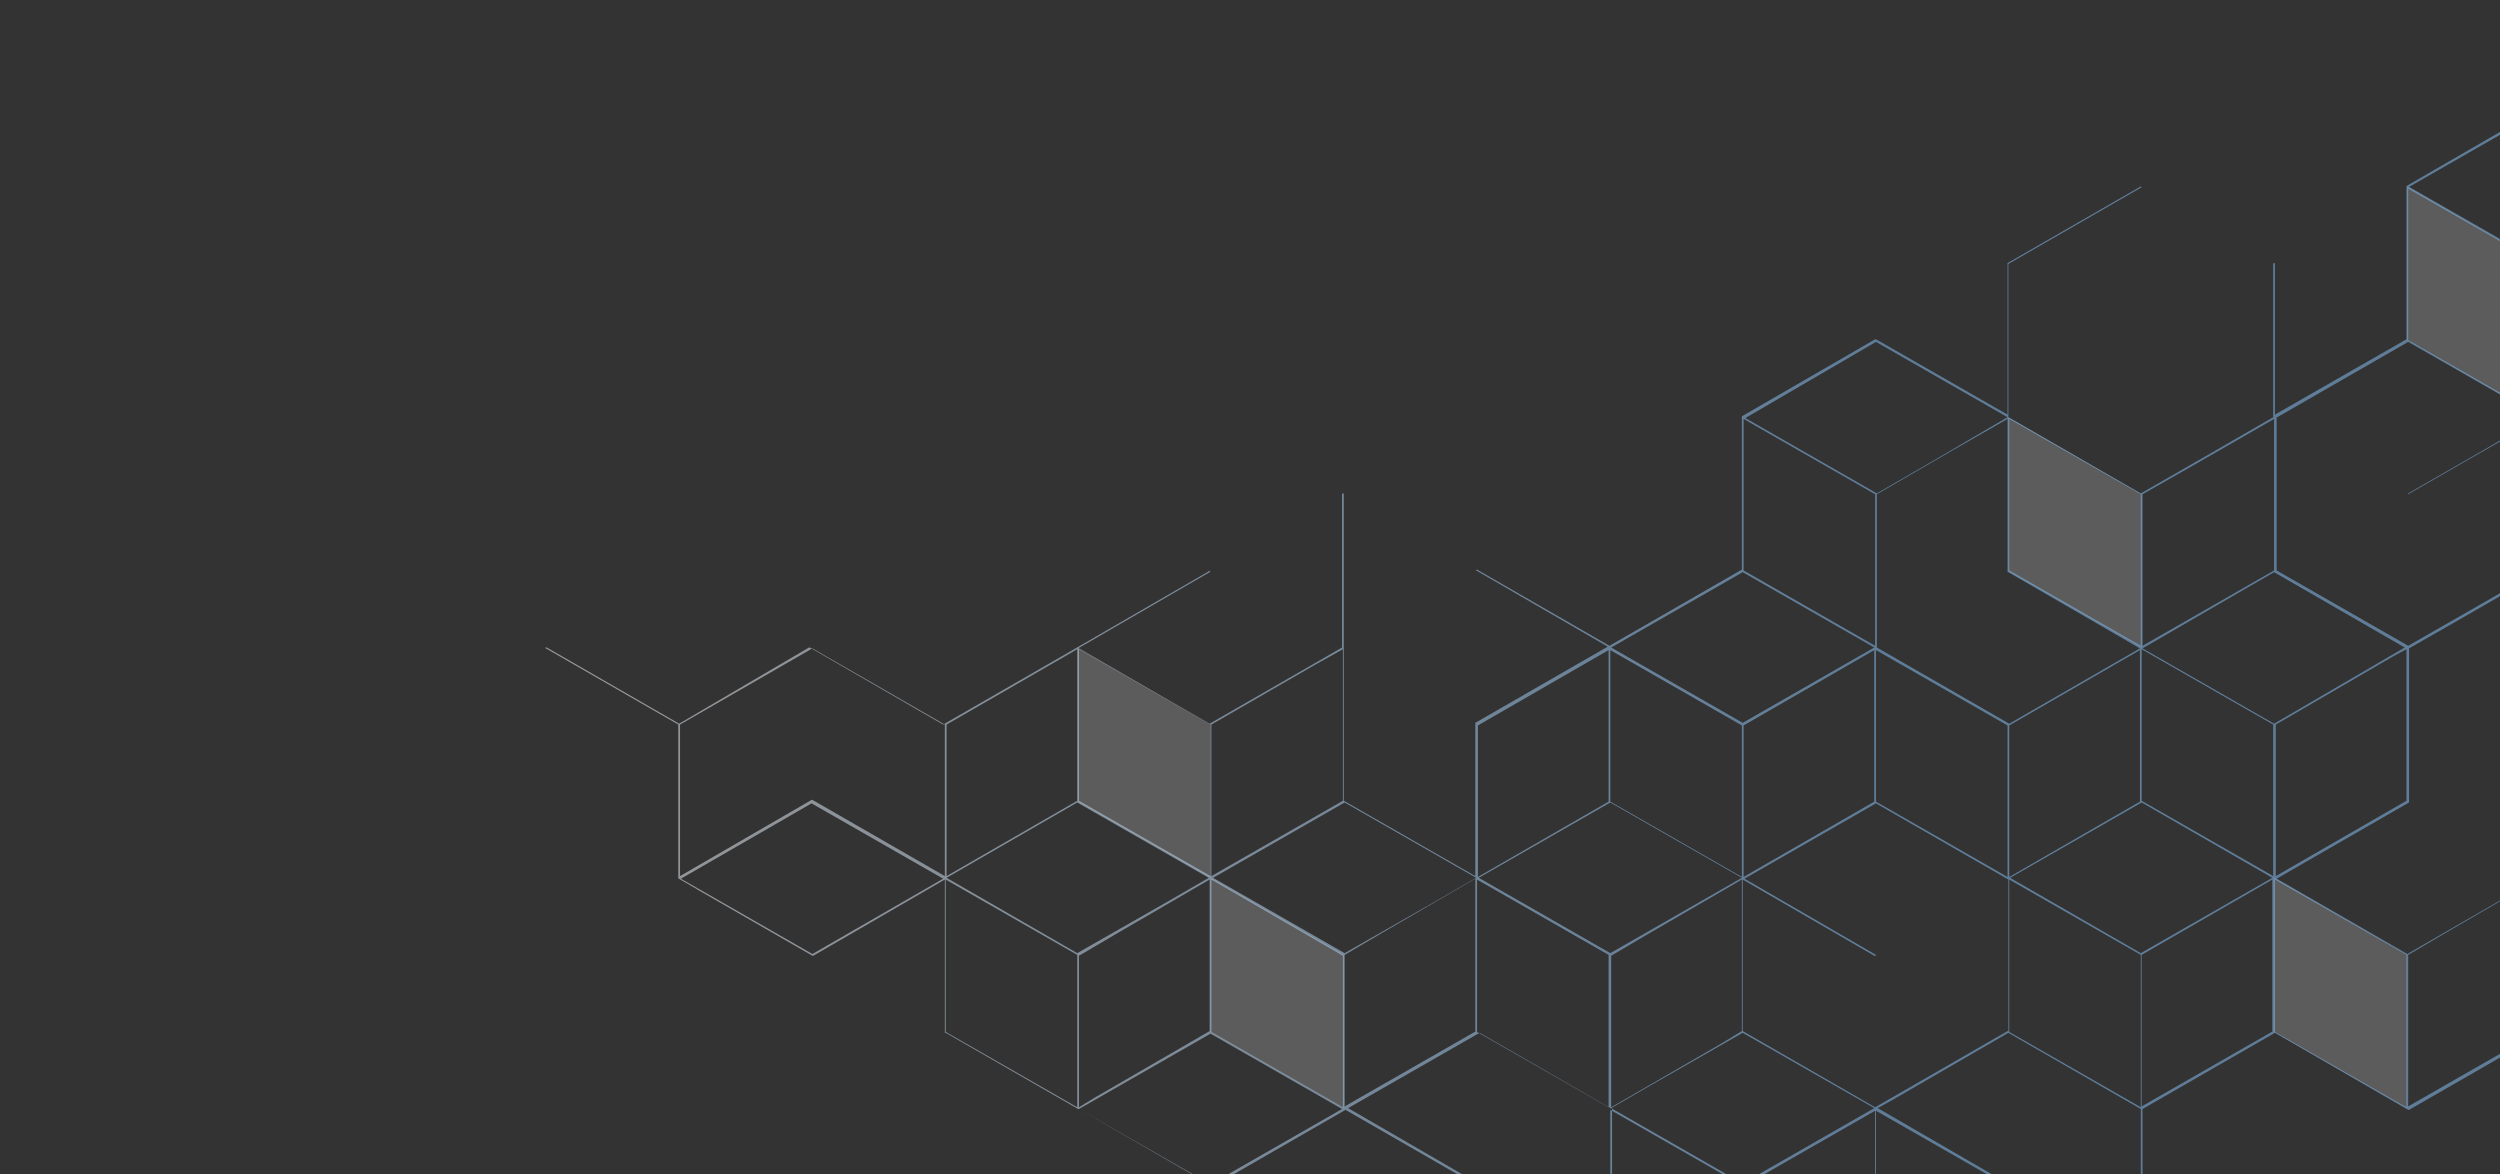 <svg width="1105" height="519" viewBox="0 0 1105 519" fill="none" xmlns="http://www.w3.org/2000/svg">
<rect x="0" y="0" width="1105" height="519" fill="#333333" stroke="none"/>
<g clip-path="url(#clip0_2408_1038)">
<path d="M1122.95 116.666L1064.05 82.606V150.343L1122.95 184.403V116.666Z" fill="white" fill-opacity="0.2"/>
<path d="M887.718 184.402L946.623 218.462V286.2L887.718 252.522V184.402Z" fill="white" fill-opacity="0.2"/>
<path d="M1005 388L1063.91 422.06V489.797L1005 456.12V388Z" fill="white" fill-opacity="0.2"/>
<path d="M535.046 320.26L476.523 286.2V354.32L535.046 387.998V320.26Z" fill="white" fill-opacity="0.2"/>
<path d="M593.95 422.058L535.045 387.998V456.118L593.95 489.796V422.058Z" fill="white" fill-opacity="0.2"/>
<path opacity="0.5" fill-rule="evenodd" clip-rule="evenodd" d="M241.287 286.583L299.809 320.26V387.615V387.997V388.244L308 393L308.004 393.038L359.096 422.44H359.479L417.619 388.763V456.118V456.5H418.001L476.523 490.178H476.906L535.811 524.238H536.193L594.715 490.56L653.238 524.238H653.62C653.62 524.238 654.003 524.238 654.003 523.855V523.472L595.863 489.795L653.763 456.638L710.995 489.412V489.297L712.525 490.178V490.999L711.76 490.56V557.532L712.143 557.752L654.003 591.21C653.62 591.21 653.62 591.593 654.003 591.593L654.385 591.975H654.768L713.193 558.353L752.918 581.103L771.431 591.756L771.047 591.975L798.523 607.71L829.187 626.035H829.569L888.474 591.975V591.593V523.855V523.472H888.092L829.952 489.795L836.837 485.968L887.709 456.5L946.232 490.178V557.915C946.232 558.298 946.232 558.298 946.614 558.298C946.997 558.298 946.996 558.298 946.996 557.915V490.178L1005.52 456.5L1064.42 490.56H1064.81L1123.33 456.883L1181.09 490.178L1122.95 523.855C1122.56 523.855 1122.56 524.238 1122.95 524.238L1123.33 524.62H1123.71L1182.23 490.943L1241.14 525.003H1241.52L1300.43 490.943V490.56V422.823L1321.84 410.577L1358.18 389.747V455.735L1358.56 455.954V456.883V457.266H1358.95L1417.85 491.326H1418.23H1418.62V423.588L1445.77 407.898L1477.14 389.911C1477.52 389.911 1477.52 389.528 1477.14 389.528L1476.76 389.146H1476.37L1417.85 422.823L1359.33 389.146V321.791L1408.29 293.471L1417.09 288.496V354.32C1417.09 354.703 1417.09 354.703 1417.47 354.703C1417.85 354.703 1417.85 354.703 1417.85 354.32V286.583L1447.3 269.744L1476.76 252.905V252.523V184.403V184.02H1476.37L1417.85 150.342V83.37L1475.99 117.048H1476.37H1476.76V116.665L1418.23 82.988V14.868C1418.23 14.676 1418.23 14.581 1418.19 14.533C1418.14 14.485 1418.04 14.485 1417.85 14.485C1417.47 14.485 1417.47 14.485 1417.47 14.868V82.605L1358.95 116.282L1339.44 105.184L1300.43 82.605H1300.04H1299.66L1241.14 116.282L1215.13 101.357L1182.62 82.605V14.868L1241.14 -18.81C1241.52 -18.81 1241.52 -19.192 1241.14 -19.192C1241.14 -19.575 1240.76 -19.575 1240.76 -19.192L1181.09 14.485V14.868V82.222L1122.95 48.162H1122.56L1063.66 82.222V149.96L1005.52 183.254V116.665C1005.52 116.474 1005.52 116.378 1005.47 116.33C1005.42 116.282 1005.33 116.282 1005.14 116.282C1004.95 116.282 1004.85 116.282 1004.8 116.33C1004.75 116.378 1004.75 116.474 1004.75 116.665V184.403L977.596 200.093L946.232 218.08L887.709 184.403V116.665L946.232 82.988C946.614 82.988 946.614 82.605 946.232 82.605C946.232 82.222 945.849 82.222 945.849 82.605L887.327 116.282L887 116.091V116.094L887.327 116.282V183.254L829.187 149.96H828.804L769.9 184.02V251.757L711.377 285.435L652.855 251.757H652.473V252.14L710.612 285.817L652.09 319.495V319.877V387.232L593.95 353.937V286.583V286.2V218.463C593.95 218.08 593.95 218.08 593.568 218.08C593.185 218.08 593.185 218.08 593.185 218.463V286.2L534.663 319.877L476.523 286.583L534.663 252.905C535.046 252.905 535.046 252.523 534.663 252.523C534.663 252.14 534.281 252.14 534.281 252.523L475.376 286.583L417.236 320.04L359.096 286.583L358.853 286.723L357.949 286.2H357.566L300.192 319.877L241.669 286.2H241.287C240.904 286.2 240.904 286.583 241.287 286.583ZM358.853 286.723L300.574 320.26V387.232L358.714 353.555H359.096L417.619 387.232V320.26L417.236 320.04L416.854 320.26L358.853 286.723ZM1358.56 455.954L1416.32 489.03V422.058L1358.18 388.763V389.747L1358.56 389.528V455.954ZM798.523 607.71L829.187 625.27L887.327 591.975L829.187 558.68L771.431 591.756L771.812 591.975H772.195L798.523 607.71ZM752.918 581.103L713.29 558.298L713.193 558.353L712.143 557.752L712.525 557.532V490.999L769.9 523.855V590.827L752.918 581.103ZM710.995 489.297V422.058L652.855 388.763V456.118L653.763 456.638L654.003 456.5L710.995 489.297ZM476.906 490.178L535.046 456.883L593.185 490.178L535.046 523.472L476.906 490.178ZM418.384 387.997L476.141 354.703L534.281 387.997L517.068 397.948L476.141 421.292L418.384 387.997ZM712.142 489.795L729.355 479.845L770.282 456.5L828.422 489.795L770.282 523.09L712.142 489.795ZM770.665 591.21V524.238L828.804 490.943V557.915L770.665 591.21ZM828.804 218.463V285.435L770.665 252.14V185.168L828.804 218.463ZM769.9 320.643V387.615L711.76 354.32V287.348L769.9 320.643ZM593.568 422.44V489.412L535.428 456.118V388.763L593.568 422.44ZM476.906 353.937V286.965L535.046 320.26V387.232L476.906 353.937ZM536.193 387.997L594.333 354.703L652.473 387.997L635.26 397.948L594.333 421.292L536.193 387.997ZM653.62 387.997L711.76 354.703L769.9 387.997L711.76 421.292L653.62 387.997ZM887.327 320.643V387.615L829.187 354.32V287.348L887.327 320.643ZM1004.75 387.232L946.614 353.937V286.965L1004.75 320.26V387.232ZM888.092 320.643L945.849 287.348V354.32L888.092 387.615V320.643ZM770.665 320.643L828.422 287.348V354.32L770.665 387.615V320.643ZM888.092 185.168L946.232 218.463V285.435L888.092 252.14V185.168ZM980.656 267.065L1005.14 252.905L1062.89 286.2L1005.14 319.877L946.996 286.583L980.656 267.065ZM1063.66 286.965V353.937L1005.9 387.232V320.26L1057.92 290.027L1063.66 286.965ZM1004.37 387.997L946.232 421.292L888.474 387.997L946.614 354.703L1004.37 387.997ZM946.232 489.412L888.092 456.118V388.763L946.232 422.058V489.412ZM887.327 455.735L828.804 489.412L770.282 455.735V388.763L828.422 422.44H828.804H829.187V422.058L771.047 388.38L829.187 355.086L887.709 388.763V455.735H887.327ZM761.102 461.093L712.142 489.412V422.44L727.06 413.638L769.9 388.763V455.735L761.102 461.093ZM652.473 455.735L594.333 489.03V422.058L611.928 411.725L652.09 388.38V455.735H652.473ZM712.142 286.2L770.282 252.905L828.422 286.2L770.282 319.495L712.142 286.2ZM863.229 198.945L887.327 185.168V252.523V252.905H887.709L945.849 286.583L888.092 319.877L829.569 286.2V218.463L863.229 198.945ZM971.859 204.303L1005.14 185.168V252.14L971.094 271.658L946.996 285.435V218.463L971.859 204.303ZM1092.35 202.389L1122.56 185.168V252.14L1088.52 271.658L1064.42 285.435L1006.28 252.14V184.785H1005.9L1064.42 151.108L1122.56 184.403L1100.38 197.414L1064.42 218.08V218.463L1092.35 202.389ZM1181.85 489.412V422.44L1189.5 417.848L1239.61 388.763V455.735L1181.85 489.412ZM1416.7 151.108L1474.84 184.403L1416.7 217.697L1358.56 184.403L1386.1 168.329L1416.7 151.108ZM1240.76 387.232V320.26L1289.33 292.323L1298.9 286.965V353.937L1240.76 387.232ZM1209.77 270.509L1240.37 252.905L1298.51 286.2L1240.76 319.495L1182.62 286.2L1209.77 270.509ZM1156.99 165.268L1181.47 151.108L1239.61 184.403L1181.47 217.697L1123.71 184.403L1156.99 165.268ZM1298.9 218.463V285.435L1240.76 252.14V185.168L1298.9 218.463ZM1181.85 353.937V286.965L1239.99 320.26V387.232L1207.48 368.48L1181.85 353.937ZM1181.47 285.817L1122.95 252.14V185.168L1163.49 208.512L1181.09 218.845H1181.47L1239.61 185.168V252.14L1212.45 267.831L1181.47 285.817ZM1123.33 183.637V116.665L1181.47 83.37V150.342L1147.43 169.86L1123.33 183.637ZM1231.19 392.973L1181.85 421.675L1124.09 388.38L1172.29 360.443L1182.23 354.703L1240.37 387.997L1231.19 392.973ZM1123.33 320.643L1181.47 287.348V354.32L1132.51 382.64L1123.71 387.615V320.643H1123.33ZM1064.42 150.342V83.37L1122.56 116.665V183.637L1064.42 150.342ZM1181.85 83.37L1239.99 116.665V183.637L1181.85 150.342V83.37ZM1240.76 183.637V116.665L1298.9 83.37V150.342L1264.85 169.86L1240.76 183.637ZM1299.66 83.37L1357.8 116.665V184.02L1323.76 203.537L1299.28 217.697L1241.14 184.403L1269.83 167.564L1299.28 150.725V150.342V83.37H1299.66ZM1416.32 285.435L1358.18 252.14V185.168L1416.32 218.463V285.435ZM1330.26 267.831L1299.66 285.435V218.463L1333.7 198.945L1357.8 185.168V252.14L1330.26 267.831ZM1416.32 83.37V150.342L1393.75 163.354L1358.56 183.637V116.665L1416.32 83.37ZM1441.18 271.658L1417.09 285.435V218.463L1459.93 193.587L1475.23 184.785V251.757L1441.18 271.658ZM1367.74 314.137L1357.8 319.877L1345.56 312.989L1299.66 286.583L1327.2 270.509L1357.8 252.905L1415.56 286.2L1367.74 314.137ZM1357.42 387.232L1318.78 365.036L1299.28 353.937V286.965L1311.14 293.854L1357.42 320.643V387.232ZM1339.06 398.713L1298.9 422.058V422.44V489.795L1240.76 456.5V389.146L1299.28 355.468L1314.58 364.27L1357.03 388.763L1339.06 398.713ZM1182.23 489.795L1240.37 456.5L1298.51 489.795L1240.37 523.09L1182.23 489.795ZM1181.09 489.412L1122.95 456.118V388.763L1181.09 422.058V489.412ZM1111.09 394.503L1064.04 421.675L1006.28 388.38L1056.77 359.295L1064.81 354.703V354.32V286.583L1098.85 267.065L1123.33 252.905L1181.47 286.2L1138.63 310.693L1122.95 319.877V320.26V387.997L1122.18 388.417V388.38L1121.04 389.041L1111.09 394.503ZM1121.04 389.041L1122.18 388.417V455.735H1122.56L1064.42 489.03V422.058L1082.02 411.725L1121.04 389.041ZM1063.66 489.412L1005.52 456.118V388.763L1063.66 422.058V489.412ZM887.327 591.21L829.187 557.915V490.943L887.327 524.238V591.21ZM476.906 489.412V422.44L494.501 412.107L534.663 388.763V455.735L483.791 485.203L476.906 489.412ZM476.141 286.965V353.937L418.384 387.232V320.26L476.141 286.965ZM593.568 286.965V353.937L535.428 387.232V320.26L580.563 294.237L593.568 286.965ZM653.238 320.643L710.995 287.348V354.32L653.238 387.615V320.643ZM829.187 151.108L887.327 184.403L854.049 203.92L829.569 218.08L771.43 184.785L829.187 151.108ZM1122.95 49.31L1181.09 82.605L1122.95 115.9L1064.81 82.605L1122.95 49.31ZM1004.75 455.735L946.614 489.03V422.058L953.881 417.848L1004.37 388.763V455.735H1004.75ZM476.141 489.412L418.001 456.118V388.763L476.141 422.058V489.412ZM359.096 421.675L300.957 388.38L358.714 355.086L416.854 388.38L359.096 421.675Z" fill="url(#paint0_linear_2408_1038)"/>
</g>
<defs>
<linearGradient id="paint0_linear_2408_1038" x1="241.031" y1="303.279" x2="824.963" y2="303.279" gradientUnits="userSpaceOnUse">
<stop stop-color="white"/>
<stop offset="1" stop-color="#8BC7FF"/>
</linearGradient>
<clipPath id="clip0_2408_1038">
<rect width="1105" height="519" fill="white"/>
</clipPath>
</defs>
</svg>
